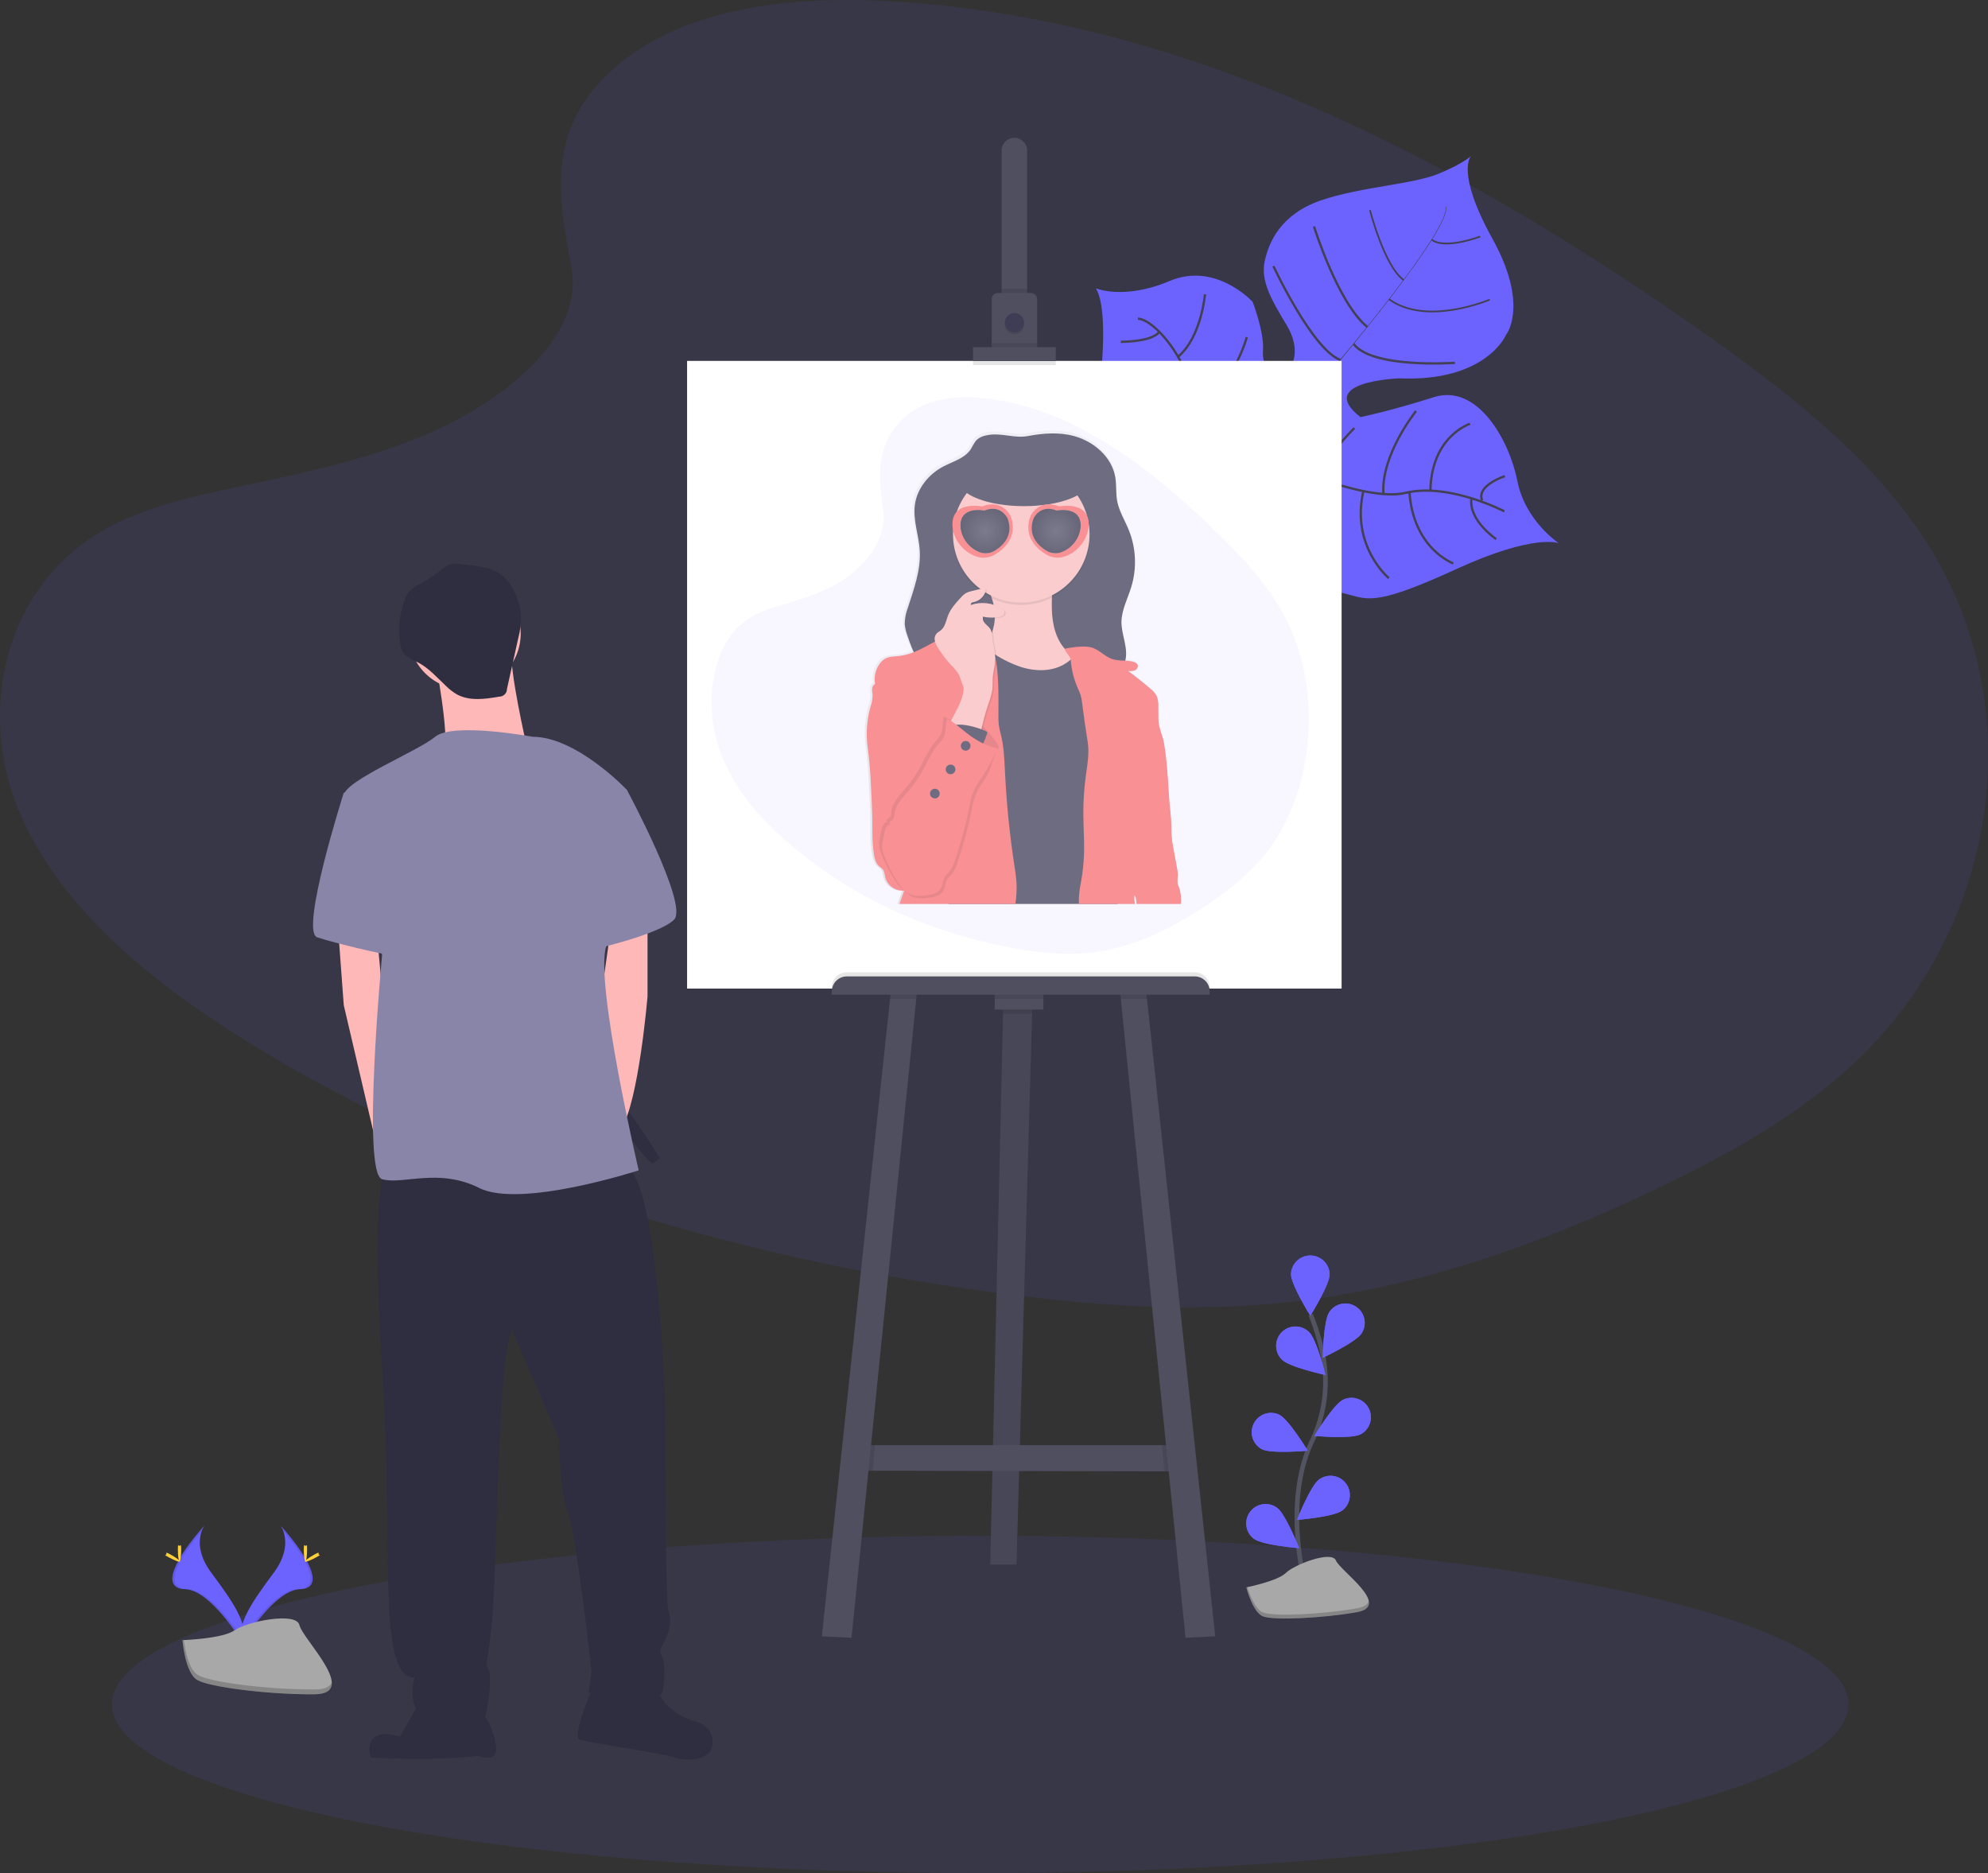 <?xml version="1.0" encoding="utf-8"?>
<!-- Generator: Adobe Illustrator 16.0.3, SVG Export Plug-In . SVG Version: 6.00 Build 0)  -->
<!DOCTYPE svg PUBLIC "-//W3C//DTD SVG 1.1//EN" "http://www.w3.org/Graphics/SVG/1.1/DTD/svg11.dtd">
<svg version="1.1" id="b6b21c14-e7c7-4824-8aee-a7e7fb4354e1"
	 xmlns="http://www.w3.org/2000/svg" xmlns:xlink="http://www.w3.org/1999/xlink" x="0px" y="0px" width="860.92px"
	 height="810.99px" viewBox="0 0 860.92 810.99" enable-background="new 0 0 860.92 810.99" xml:space="preserve">
<rect x="0" y="0" width="860.92" height="810.99" fill="#333333" stroke="none"/>
<title>making art</title>
<path opacity="0.1" fill="#6C63FF" enable-background="new    " d="M265.83,29.67c29.21-26,75.07-31.33,116.8-29.26
	c131.09,6.51,249.42,69.8,351.83,141.39c37.06,25.91,73.54,53.84,97.59,89.53c49,72.64,34.44,173.28-33.64,233.13
	c-23.17,20.36-51.25,36-80.08,49.81c-51.26,24.61-106.57,44.36-164.74,50c-41.49,4-83.49,0.75-124.729-4.85
	c-115.29-15.64-228.4-50.2-323.2-109.33c-41.59-25.93-80.78-58.17-97.92-100.12C-9.4,308.02,1.57,254.86,44.03,230.03
	c17.56-10.271,38.56-14.91,59.11-19.26c30.26-6.41,61-12.73,88.31-25.77c28.2-13.46,61.59-39.49,56-69.28
	C241.46,83.75,236.66,55.67,265.83,29.67z"/>
<path fill="#6C63FF" d="M675.05,235.2c0,0-10.58-4.29-44.239,11.14c-33.66,15.43-37.86,13.48-46.57,11.16s-13.57-2.92-22.91-15.81
	c0,0-6.59-35.71-13-41.25s-33.47,3.16-33.47,3.16s-32.49,7.45-38.681-36c0,0,4.391-32.72-1.59-42.76c0,0,12.08,5.2,32-3.2
	s35.87,9.05,35.87,9.05s5,13,4.5,20.76c-0.5,7.76,2.66,10.67,12.16,6.92c0,0,4.67-6.64-1.94-17.62
	c-6.609-10.98-11.33-19.15-9.489-27.67c1.84-8.52,7.149-20.35,24.199-26.26c17.051-5.91,40.2-7,51.311-11.67
	c11.109-4.67,13.85-7.65,13.85-7.65s-6.84,6.85,9.271,35.9c16.109,29.05,5.84,41.65,5.84,41.65s-8.57,20.43-46.41,18.77
	c0,0-36.46,1.33-16.58,16.79c0,0,12.73-2.59,31.76-8.64c19.03-6.05,32.771,18.92,36.181,36.29
	C660.521,225.63,675.05,235.2,675.05,235.2z"/>
<path fill="#444053" d="M626.04,89.5l0.2-0.06c1.46,5.54-14.83,27.82-28.76,45.53l-0.16-0.13C616.96,109.9,627.17,93.79,626.04,89.5
	z"/>
<path fill="#444053" d="M597.6,134.5l0.091,0.22c-11.13,14.14-25.12,31-36.32,43.53c-1.07,1.19-2.13,2.44-3.15,3.72l-0.319-0.26
	c1-1.28,2.09-2.54,3.159-3.73C572.25,165.5,586.46,148.65,597.6,134.5z"/>
<path fill="#444053" d="M558.17,181.39l0.22,0.38c-20.38,25.45-21.729,65-21.779,65.31l-4.301-5
	C532.36,241.76,537.65,207.02,558.17,181.39z"/>
<path fill="none" stroke="#444053" stroke-miterlimit="10" d="M651.46,221.4c0,0-24-12.5-42.76-8s-60.95-15.9-60.95-15.9
	s-17.9-7.27-21.5-15.56c0,0-12.29-13-13-19.71s-12.66-23.62-20.46-24.27"/>
<path fill="none" stroke="#444053" stroke-miterlimit="10" d="M647.93,233.43c0,0-12.1-8.16-10.689-17.66"/>
<path fill="none" stroke="#444053" stroke-miterlimit="10" d="M629.37,243.96c0,0-17.311-6.28-19-30.92"/>
<path fill="none" stroke="#444053" stroke-miterlimit="10" d="M601.46,250.34c0,0-16.54-13.72-11.05-37.7"/>
<path fill="none" stroke="#444053" stroke-miterlimit="10" d="M567.87,243.64c0,0-11-23.1-1.21-38.13"/>
<path fill="none" stroke="#444053" stroke-miterlimit="10" d="M651.69,206.17c0,0-12.511,4-9.83,10.56"/>
<path fill="none" stroke="#444053" stroke-miterlimit="10" d="M636.59,183.5c0,0-16.75,5.31-17.14,29"/>
<path fill="none" stroke="#444053" stroke-miterlimit="10" d="M613.23,177.98c0,0-15.25,18.82-14.131,35.92"/>
<path fill="none" stroke="#444053" stroke-miterlimit="10" d="M586.53,185.36c0,0-15.141,14.48-13.21,22.53"/>
<path fill="none" stroke="#444053" stroke-miterlimit="10" d="M577.4,180.25c0,0-14.2,2.54-16.19-2.12"/>
<path fill="none" stroke="#444053" stroke-miterlimit="10" d="M558.95,163.11c0,0,7.17,9.5,9,7.37"/>
<path fill="none" stroke="#444053" stroke-miterlimit="10" d="M630.07,157.1c0,0-35.801,2.6-43.9-8.2"/>
<path fill="none" stroke="#444053" stroke-miterlimit="10" d="M551.46,115.23c0,0,16.79,36.05,29,40.64"/>
<path fill="none" stroke="#444053" stroke-miterlimit="10" d="M569.04,98.06c0,0,10.31,33.16,23.09,43.51"/>
<path fill="none" stroke="#444053" stroke-width="0.75" stroke-miterlimit="10" d="M645.13,129.73c0,0-27.22,11.68-43.56-0.14"/>
<path fill="none" stroke="#444053" stroke-width="0.75" stroke-miterlimit="10" d="M593.28,90.99c0,0,6.22,24.37,14.6,30.26"/>
<path fill="none" stroke="#444053" stroke-width="0.75" stroke-miterlimit="10" d="M641.02,102.42c0,0-15.3,5.8-21,1.36"/>
<path fill="none" stroke="#444053" stroke-miterlimit="10" d="M545.84,171.07c0,0,0,21.25-5.78,22.76"/>
<path fill="none" stroke="#444053" stroke-miterlimit="10" d="M498.55,198.6c0,0,23,2,33.57-9.89"/>
<path fill="none" stroke="#444053" stroke-miterlimit="10" d="M539.92,145.97c0,0-5.56,21.55-20.9,27.36"/>
<path fill="none" stroke="#444053" stroke-miterlimit="10" d="M484.77,175.9c0,0,16.261,5.65,30.25-8.74"/>
<path fill="none" stroke="#444053" stroke-miterlimit="10" d="M521.83,127.44c0,0-1.53,18.3-11.48,26.87"/>
<path fill="none" stroke="#444053" stroke-miterlimit="10" d="M485.39,148.01c0,0,13.49,0.09,16.65-4.31"/>
<ellipse opacity="0.1" fill="#6C63FF" enable-background="new    " cx="424.48" cy="737.99" rx="376" ry="73"/>
<polygon fill="#504F60" points="447.06,435.03 446.95,438.92 440.19,677.44 428.83,677.44 434.39,438.92 434.5,434.43 "/>
<polygon opacity="0.1" enable-background="new    " points="447.06,435.03 446.95,438.92 440.19,677.44 428.83,677.44 
	434.39,438.92 434.5,434.43 "/>
<polygon fill="#504F60" points="512.82,637.09 504.32,637.07 377.88,636.8 371.14,636.79 374.73,625.73 511.93,625.73 "/>
<polygon opacity="0.1" enable-background="new    " points="447.06,435.03 446.95,438.92 434.39,438.92 434.5,434.43 "/>
<rect x="430.77" y="429.2" fill="#504F60" width="21.07" height="7.93"/>
<polygon opacity="0.1" enable-background="new    " points="379,625.73 377.88,636.8 371.14,636.79 374.73,625.73 "/>
<polygon fill="#504F60" points="397.14,429.05 396.8,432.49 368.75,709.13 355.9,708.52 385.45,432.49 385.78,429.35 "/>
<polygon opacity="0.1" enable-background="new    " points="512.82,637.09 504.32,637.07 503.16,625.73 511.93,625.73 "/>
<polygon fill="#504F60" points="526.27,708.52 513.41,709.13 485.37,432.49 485.02,429.05 496.38,429.35 496.71,432.49 "/>
<rect x="297.61" y="156.3" fill="#FFFFFF" width="283.36" height="271.7"/>
<rect x="297.61" y="156.3" fill="#FFFFFF" width="283.36" height="271.7"/>
<path fill="#504F60" d="M444.81,65.44v65.6h-11.05v-65.6c-0.13-3.051,2.238-5.63,5.29-5.76s5.63,2.238,5.76,5.29
	C444.816,65.126,444.816,65.283,444.81,65.44z"/>
<rect x="433.76" y="125.07" opacity="0.1" enable-background="new    " width="11.061" height="5.97"/>
<path fill="#504F60" d="M449.15,129.55v21.67h-19.69v-21.67c0-1.485,1.204-2.69,2.69-2.69l0,0h14.31
	C447.943,126.865,449.145,128.066,449.15,129.55z"/>
<circle opacity="0.1" enable-background="new    " cx="439.29" cy="140.61" r="4.18"/>
<circle fill="#3F3D56" cx="439.29" cy="139.71" r="4.18"/>
<rect x="429.43" y="148.53" opacity="0.1" enable-background="new    " width="19.73" height="2.689"/>
<rect x="421.35" y="152.12" opacity="0.1" enable-background="new    " width="35.87" height="5.98"/>
<rect x="421.35" y="150.32" fill="#504F60" width="35.87" height="5.98"/>
<path opacity="0.1" enable-background="new    " d="M366.73,421H517.38c3.59,0,6.5,2.91,6.5,6.5v1.42l0,0H360.23l0,0v-1.42
	C360.23,423.91,363.141,421,366.73,421z"/>
<polygon opacity="0.1" enable-background="new    " points="385.78,429.35 397.14,429.05 396.8,432.49 385.45,432.49 "/>
<rect x="430.77" y="429.2" opacity="0.1" enable-background="new    " width="21.07" height="3.29"/>
<polygon opacity="0.1" enable-background="new    " points="496.71,432.49 485.37,432.49 485.02,429.05 496.38,429.35 "/>
<path fill="#504F60" d="M366.73,422.77H517.38c3.59,0,6.5,2.91,6.5,6.5v1.421l0,0H360.23l0,0v-1.421
	C360.23,425.68,363.141,422.77,366.73,422.77z"/>
<path opacity="0.05" fill="#6C63FF" enable-background="new    " d="M388,184.63c8.78-11.09,22.55-13.34,35.09-12.46
	c39.38,2.77,74.93,29.72,105.68,60.2c11.131,11,22.091,22.92,29.32,38.12c14.71,30.93,10.34,73.78-10.109,99.26
	c-7,8.67-15.4,15.32-24.061,21.21c-15.39,10.48-32,18.88-49.49,21.28c-12.46,1.71-25.08,0.319-37.47-2.061
	c-34.61-6.66-68.59-21.37-97.07-46.55c-12.5-11-24.27-24.76-29.42-42.62c-5.15-17.86-1.85-40.5,10.9-51.07
	c5.28-4.38,11.59-6.35,17.76-8.21c9.09-2.72,18.33-5.42,26.53-11c8.47-5.74,18.5-16.82,16.82-29.51
	C380.68,207.65,379.24,195.7,388,184.63z"/>
<path fill="#2F2E41" d="M228.137,424.421l-1,1c0,0,45.39,71,55.44,78.551l3.09-2.5C285.667,501.472,274.067,480.171,228.137,424.421
	z"/>
<path fill="#6C63FF" d="M121.46,660.5c0,0,6.22,8.13-2.87,20.41c-9.09,12.279-16.58,22.64-13.55,30.3c0,0,13.71-22.8,24.87-23.12
	C141.07,687.77,133.71,674.22,121.46,660.5z"/>
<path opacity="0.1" enable-background="new    " d="M121.46,660.5c0.543,0.785,0.971,1.644,1.27,2.55
	c10.89,12.8,16.69,24.74,6.23,25c-9.75,0.271-21.45,17.71-24.25,22.11c0.091,0.339,0.201,0.673,0.33,1c0,0,13.71-22.8,24.87-23.12
	C141.07,687.72,133.71,674.22,121.46,660.5z"/>
<path fill="#FFD037" d="M132.99,670.88c0,2.86-0.32,5.18-0.72,5.18s-0.71-2.319-0.71-5.18s0.4-1.52,0.79-1.52
	S132.99,668.01,132.99,670.88z"/>
<path fill="#FFD037" d="M136.96,674.29c-2.51,1.37-4.71,2.2-4.89,1.85c-0.18-0.35,1.69-1.739,4.2-3.109s1.52-0.37,1.71,0
	S139.46,672.92,136.96,674.29z"/>
<path fill="#6C63FF" d="M88.59,660.5c0,0-6.22,8.13,2.87,20.41c9.09,12.279,16.58,22.64,13.55,30.3c0,0-13.71-22.8-24.87-23.12
	C68.98,687.77,76.31,674.22,88.59,660.5z"/>
<path opacity="0.1" enable-background="new    " d="M88.59,660.5c-0.542,0.785-0.97,1.644-1.27,2.55
	c-10.89,12.8-16.69,24.74-6.23,25c9.75,0.271,21.45,17.71,24.25,22.11c-0.091,0.339-0.201,0.673-0.33,1c0,0-13.71-22.8-24.87-23.12
	C68.98,687.72,76.31,674.22,88.59,660.5z"/>
<path fill="#FFD037" d="M77.03,670.88c0,2.86,0.32,5.18,0.72,5.18s0.71-2.319,0.71-5.18s-0.4-1.52-0.79-1.52
	C77.28,669.36,77.03,668.01,77.03,670.88z"/>
<path fill="#FFD037" d="M73.06,674.29c2.51,1.37,4.7,2.2,4.89,1.85c0.19-0.35-1.69-1.739-4.2-3.109s-1.52-0.37-1.71,0
	S70.55,672.92,73.06,674.29z"/>
<path fill="#A8A8A8" d="M79.01,710.15c0,0,17.38-0.53,22.62-4.271c5.24-3.74,26.75-8.18,28.05-2.2c1.3,5.98,26.12,29.761,6.49,29.92
	c-19.63,0.16-45.6-3.06-50.83-6.239C80.11,724.18,79.01,710.15,79.01,710.15z"/>
<path opacity="0.2" enable-background="new    " d="M136.52,731.5c-19.62,0.16-45.6-3.06-50.83-6.24c-4-2.43-5.57-11.14-6.1-15.149
	h-0.58c0,0,1.1,14,6.33,17.21s31.21,6.399,50.83,6.239c5.67,0,7.63-2.06,7.52-5.05C142.9,730.36,140.74,731.5,136.52,731.5z"/>
<path fill="none" stroke="#535461" stroke-width="2" stroke-miterlimit="10" d="M566,689.69c0,0-11.11-37.73,2.08-65.5
	c5.61-11.613,7.302-24.733,4.82-37.391c-1.225-5.999-2.995-11.873-5.29-17.55"/>
<path fill="#6C63FF" d="M575.82,551.7c0,4.63-8.37,18-8.37,18s-8.38-13.41-8.38-18c0.159-4.626,4.039-8.245,8.664-8.086
	C572.136,543.767,575.668,547.299,575.82,551.7z"/>
<path fill="#6C63FF" d="M589.66,577.32c-2.51,3.88-16.83,10.58-16.83,10.58s0.26-15.801,2.77-19.681
	c2.514-3.882,7.698-4.992,11.58-2.479C591.063,568.253,592.173,573.438,589.66,577.32z"/>
<path fill="#6C63FF" d="M589.05,621.09c-4.12,2.08-19.87,0.641-19.87,0.641s8.21-13.511,12.33-15.601
	c4.143-2.082,9.188-0.412,11.271,3.73c2.082,4.142,0.412,9.188-3.73,11.27l0,0V621.09z"/>
<path fill="#6C63FF" d="M581.14,654.1c-3.72,2.75-19.479,4-19.479,4s5.8-14.699,9.52-17.449c3.717-2.762,8.969-1.987,11.73,1.729
	s1.986,8.969-1.73,11.73L581.14,654.1z"/>
<path fill="#6C63FF" d="M555.25,588.8c3.32,3.22,18.77,6.561,18.77,6.561s-3.789-15.351-7.1-18.57
	c-3.275-3.262-8.575-3.251-11.837,0.025c-3.262,3.275-3.25,8.575,0.025,11.837c0.047,0.046,0.094,0.092,0.142,0.138V588.8z"/>
<path fill="#6C63FF" d="M546.46,627.5c4.13,2.08,19.87,0.64,19.87,0.64s-8.2-13.51-12.33-15.6c-4.192-1.96-9.181-0.149-11.141,4.043
	C540.981,620.602,542.56,625.388,546.46,627.5z"/>
<path fill="#6C63FF" d="M543.13,666.34c3.71,2.75,19.47,4,19.47,4s-5.8-14.71-9.52-17.46c-3.72-2.762-8.974-1.984-11.735,1.735
	c-2.761,3.72-1.984,8.974,1.735,11.734L543.13,666.34z"/>
<path fill="#6C63FF" d="M575.82,551.7c0,4.63-8.37,18-8.37,18s-8.38-13.41-8.38-18c0.159-4.626,4.039-8.245,8.664-8.086
	C572.136,543.767,575.668,547.299,575.82,551.7z"/>
<path fill="#6C63FF" d="M589.66,577.32c-2.51,3.88-16.83,10.58-16.83,10.58s0.26-15.801,2.77-19.681
	c2.514-3.882,7.698-4.992,11.58-2.479C591.063,568.253,592.173,573.438,589.66,577.32z"/>
<path fill="#6C63FF" d="M589.05,621.09c-4.12,2.08-19.87,0.641-19.87,0.641s8.21-13.511,12.33-15.601
	c4.143-2.082,9.188-0.412,11.271,3.73c2.082,4.142,0.412,9.188-3.73,11.27l0,0V621.09z"/>
<path fill="#6C63FF" d="M581.14,654.1c-3.72,2.75-19.479,4-19.479,4s5.8-14.699,9.52-17.449c3.717-2.762,8.969-1.987,11.73,1.729
	s1.986,8.969-1.73,11.73L581.14,654.1z"/>
<path fill="#6C63FF" d="M555.25,588.8c3.32,3.22,18.77,6.561,18.77,6.561s-3.789-15.351-7.1-18.57
	c-3.275-3.262-8.575-3.251-11.837,0.025c-3.262,3.275-3.25,8.575,0.025,11.837c0.047,0.046,0.094,0.092,0.142,0.138V588.8z"/>
<path fill="#6C63FF" d="M546.46,627.5c4.13,2.08,19.87,0.64,19.87,0.64s-8.2-13.51-12.33-15.6c-4.192-1.96-9.181-0.149-11.141,4.043
	C540.981,620.602,542.56,625.388,546.46,627.5z"/>
<path fill="#6C63FF" d="M543.13,666.34c3.71,2.75,19.47,4,19.47,4s-5.8-14.71-9.52-17.46c-3.72-2.762-8.974-1.984-11.735,1.735
	c-2.761,3.72-1.984,8.974,1.735,11.734L543.13,666.34z"/>
<path fill="#A8A8A8" d="M539.73,687.31c0,0,13.539-2.689,17.14-6.27c3.6-3.58,19.85-9.85,21.66-5.37c1.81,4.48,24.35,19.7,9,22.39
	c-15.351,2.69-36.09,3.58-40.601,1.79C542.42,698.06,539.73,687.31,539.73,687.31z"/>
<path opacity="0.2" enable-background="new    " d="M587.55,696.39c-15.34,2.69-36.09,3.591-40.6,1.801
	c-3.43-1.37-5.82-7.921-6.771-11l-0.449,0.09c0,0,2.71,10.75,7.22,12.54s25.26,0.899,40.6-1.79c4.42-0.78,5.69-2.601,5.21-4.9
	C592.38,694.66,590.84,695.82,587.55,696.39z"/>
<g opacity="0.75">
	
		<linearGradient id="SVGID_1_" gradientUnits="userSpaceOnUse" x1="418.541" y1="480.09" x2="418.541" y2="685.06" gradientTransform="matrix(1 0 0 -1 24.46 871.49)">
		<stop  offset="0" style="stop-color:#808080;stop-opacity:0.25"/>
		<stop  offset="0.54" style="stop-color:#808080;stop-opacity:0.12"/>
		<stop  offset="1" style="stop-color:#808080;stop-opacity:0.1"/>
	</linearGradient>
	<path fill="url(#SVGID_1_)" d="M510.55,384.39c-0.234-0.491-0.432-1-0.59-1.52c-0.31-1.21,0.07-2.47,0.09-3.72
		c-0.012-0.864-0.108-1.725-0.29-2.57c-0.59-3.23-1.17-6.47-1.76-9.71c-0.27-1.49-0.54-3-0.67-4.49c-0.13-1.49-0.11-3.1-0.14-4.65
		c-0.07-5-1-10-1.15-15.05c-0.11-2.61-0.31-5.22-0.521-7.83c-0.369-4.48-0.76-9-1.55-13.38c-0.62-3.51-2.38-6.79-2.42-10.35
		c0-1.85,0-3.7-0.05-5.55c0.105-1.589-0.147-3.182-0.74-4.66c-0.689-1.22-1.622-2.285-2.739-3.13c-3.147-2.72-6.407-5.304-9.78-7.75
		c1.022,0.189,2.077,0.11,3.06-0.23c1.005-0.388,1.522-1.502,1.17-2.52c-0.349-0.563-0.906-0.965-1.55-1.12
		c-1.208-0.365-2.459-0.566-3.72-0.6c0.116-0.478,0.206-0.962,0.27-1.45c0.66-5.16-1.93-10.22-1.92-15.42
		c0-5.36,2.721-10.27,4.29-15.39c2.469-8.127,2.081-16.854-1.1-24.73c-1.69-4.16-4.16-8.07-5-12.48c-0.65-3.46-0.24-7-0.83-10.51
		c-1.48-8.83-9.35-15.62-18-18c-6.67-1.81-13.46-1.23-20.17,0c-5.771,1.07-11-1.29-16.8-0.53c-2.261,0.29-4.61,1-6.07,2.78
		c-0.733,1.089-1.401,2.221-2,3.39c-2.57,4-7.67,5.37-11.91,7.561c-6.439,3.34-11.569,9.57-12.53,16.75
		c-0.89,6.66,1.73,13.26,2.131,20c0.51,8.56-2.601,16.86-5.23,25c-0.862,2.233-1.306,4.606-1.31,7c0.149,1.633,0.513,3.24,1.08,4.78
		c0.829,2.52,1.77,5,2.84,7.45c-1.994,0.811-4.085,1.359-6.22,1.63c-2.181,0.25-4.511,0.16-6.4,1.27
		c-0.879,0.545-1.635,1.268-2.22,2.12c-1.819,2.542-2.54,5.71-2,8.79c-0.801,0.507-1.282,1.393-1.271,2.34
		c-0.05,0.93,0.16,1.85,0.2,2.78c-0.075,1.754-0.412,3.486-1,5.14c-1.557,5.683-1.944,11.623-1.14,17.46
		c1.279,9.34,1.529,18.61,1.939,28c0.271,6.17-0.24,12.41,0.78,18.51c0.34,2,1,4.2,2.58,5.48c0.405,0.274,0.793,0.575,1.16,0.9
		c0.899,0.94,0.93,2.39,1.229,3.66c0.986,3.615,4.381,6.036,8.12,5.79l0,0l0,0l0,0c-0.67,2-1.33,3.85-2,5.77h102.76
		c-0.06-0.24-0.12-0.48-0.17-0.72c-0.168-1.012-0.192-2.042-0.07-3.06c0.86,1,0.71,2.47,0.94,3.78h19.3
		C511.662,389.025,511.352,386.635,510.55,384.39z"/>
	<path fill="#3F3D56" d="M428.46,188.27c-2.25,0.3-4.58,1-6,2.77c-0.736,1.081-1.404,2.206-2,3.37c-2.55,4-7.62,5.33-11.82,7.51
		c-6.399,3.31-11.489,9.51-12.439,16.64c-0.891,6.62,1.71,13.18,2.109,19.84c0.5,8.5-2.579,16.75-5.189,24.86
		c-0.863,2.233-1.308,4.606-1.311,7c0.15,1.624,0.514,3.221,1.08,4.75c2.4,7.271,5.65,14.35,10.49,20.28
		c4.84,5.93,11.38,10.67,18.83,12.42c3.416,0.702,6.893,1.07,10.38,1.1c5.334,0.2,10.667,0.3,16,0.3
		c2.933,0.084,5.866-0.113,8.76-0.59c6.11-1.19,11.49-4.64,16.711-8c6-3.9,12.6-8.69,13.51-15.8c0.649-5.12-1.91-10.15-1.91-15.32
		c0-5.17,2.7-10.2,4.26-15.28c2.458-8.091,2.069-16.78-1.1-24.62c-1.681-4.14-4.13-8-5-12.41c-0.65-3.43-0.25-7-0.83-10.44
		c-1.471-8.77-9.28-15.51-17.86-17.84c-6.63-1.79-13.37-1.23-20,0C439.46,189.86,434.19,187.5,428.46,188.27z"/>
	<path fill="#FBBEBE" d="M430.28,261.76c1.291,5.566,0.324,11.417-2.69,16.271c-1.593,2.314-3.548,4.357-5.79,6.05
		c-3.403,2.762-7.27,4.898-11.42,6.31c2.588,2.035,5.582,3.491,8.78,4.27c2.464,0.528,4.971,0.833,7.49,0.91
		c12.639,0.669,25.313,0.211,37.87-1.37c4.199-0.53,8.579-1.26,12-3.79c0.3-0.188,0.534-0.463,0.67-0.79
		c0.239-0.83-0.75-1.46-1.57-1.74c-4-1.39-8.41-2.18-11.91-4.64c-5.36-3.771-7.6-10.68-8.08-17.21
		c-0.479-6.53,0.46-13.12-0.18-19.65c-8.667-0.126-17.333,0.127-26,0.76c-1,0.07-5.32-0.17-5.84,0.66
		c-0.521,0.83,1.84,3.24,2.439,4.15C428.059,254.928,429.493,258.255,430.28,261.76z"/>
	<circle opacity="0.1" enable-background="new    " cx="442.27" cy="232.38" r="29.57"/>
	<circle fill="#FBBEBE" cx="442.27" cy="231.33" r="29.57"/>
	<path fill="#3F3D56" d="M483.79,340.2c-2.42,9.9-3.94,20.15-2.92,30.3c0.68,6.72,3,14,3.16,20.88h-73.32c0-3.7,0-7.53,0-11.35
		c0-0.71,0-1.41,0-2.11c0-0.91,0-1.82,0-2.73c0-2.77,0-5.51,0-8.17c0-4.79,0-9.6-0.51-14.37c-0.935-8.498-2.902-16.849-5.86-24.87
		l-0.63-1.76l0,0c0-0.07,0-0.13-0.08-0.19c-0.21-0.6-0.439-1.19-0.66-1.79c-3.569-9.48-7.649-19.32-5.689-29.18
		c1.438-7.126,5.876-13.288,12.18-16.91c1.914-1.15,4.08-1.816,6.31-1.94c3.811-0.06,7.24,2.18,10.421,4.3c1.51,1,3,2,4.59,3
		c3.661,2.372,7.614,4.261,11.76,5.62c5.91,1.79,12.6,1.86,18-1.12c1.058-0.599,2.062-1.288,3-2.06
		c1.824-1.556,3.479-3.299,4.94-5.2c1.439,2.8,4.56,4,7.149,5.75c3.592,2.627,6.318,6.266,7.83,10.45
		c1.491,4.164,2.498,8.486,3,12.88c0.708,4.295,0.996,8.649,0.86,13C486.94,328.63,485.2,334.4,483.79,340.2z"/>
	<path fill="#F86D70" d="M439.72,391.38h-50.17c0.67-1.92,1.32-3.79,2-5.74l0,0l0,0h-0.09c-3.717,0.248-7.091-2.164-8.06-5.76
		c-0.301-1.26-0.33-2.69-1.23-3.63c-0.357-0.324-0.739-0.621-1.14-0.89c-1.62-1.27-2.23-3.42-2.561-5.45
		c-1-6.06-0.52-12.25-0.779-18.39c-0.41-9.36-0.66-18.58-1.931-27.86c-0.797-5.797-0.413-11.696,1.13-17.34
		c0.589-1.643,0.926-3.366,1-5.11c0-0.92-0.25-1.84-0.199-2.76c-0.015-0.94,0.463-1.82,1.26-2.32c-0.53-3.063,0.189-6.212,2-8.74
		c0.587-0.845,1.339-1.563,2.21-2.11c1.88-1.1,4.189-1,6.35-1.26c10.101-1.14,18.101-10,28.21-11c2.28-0.152,4.569-0.098,6.841,0.16
		c3.72,0.31,5.079,5,5.939,8.66c0.12,0.48,0.22,1,0.32,1.44c1.899,9,1.55,18.4,1.55,27.65c0,2.123,0.289,4.235,0.86,6.28
		c1.529,5.58,1.689,11.42,2,17.2c0.652,13.508,2.007,26.973,4.06,40.34c0.439,2.502,0.75,5.026,0.93,7.56
		C440.354,385.342,440.187,388.381,439.72,391.38z"/>
	<path fill="#F86D70" d="M429.04,318.22c1.084,1.231,2.062,2.553,2.92,3.95c0.4,0.66,0.73,1.62,0.14,2.12
		c-0.317,0.216-0.696,0.321-1.08,0.3l-7,0.3c-1.062,0.111-2.136,0.013-3.159-0.29c-1.346-0.651-2.482-1.666-3.28-2.93l-3.12-4.08
		c-0.919-1.011-1.602-2.213-2-3.52c-0.356-1.348,0.213-2.77,1.4-3.5c1.135-0.364,2.366-0.278,3.439,0.24
		c2.12,0.72,4.641,1.2,6.511,2.43C425.77,314.657,427.528,316.332,429.04,318.22z"/>
	<path opacity="0.1" enable-background="new    " d="M429.04,318.22c1.084,1.231,2.062,2.553,2.92,3.95
		c0.4,0.66,0.73,1.62,0.14,2.12c-0.317,0.216-0.696,0.321-1.08,0.3l-7,0.3c-1.062,0.111-2.136,0.013-3.159-0.29
		c-1.346-0.651-2.482-1.666-3.28-2.93l-3.12-4.08c-0.919-1.011-1.602-2.213-2-3.52c-0.356-1.348,0.213-2.77,1.4-3.5
		c1.135-0.364,2.366-0.278,3.439,0.24c2.12,0.72,4.641,1.2,6.511,2.43C425.77,314.657,427.528,316.332,429.04,318.22z"/>
	<path opacity="0.1" enable-background="new    " d="M425.04,318.69c0.859-4.59,2.039-9.114,3.53-13.54
		c0.824-2.124,1.418-4.33,1.77-6.58c0.19-1.77,0-3.56,0.181-5.33c0.14-1.53,0.51-3,0.739-4.54c0.449-3.082,0.262-6.223-0.55-9.23
		c-0.64-2.39,0-5.3-1.56-7.24c-0.62-0.79-1.45-1.39-2.101-2.16c-0.718-0.728-1.016-1.772-0.79-2.77
		c2.18,0.495,4.434,0.566,6.641,0.21c0.661-0.072,1.298-0.294,1.859-0.65c0.563-0.367,0.866-1.023,0.78-1.69
		c-0.206-0.637-0.665-1.161-1.27-1.45c-3.967-2.448-8.821-2.992-13.23-1.479c-0.135-0.352,0.005-0.75,0.33-0.94
		c0.31-0.171,0.649-0.283,1-0.33c2.257-0.51,4.108-2.117,4.93-4.28c0.137-0.293,0.172-0.624,0.101-0.94
		c-0.26-0.73-1.3-0.69-2.05-0.5l-4.08,1c-0.79,0.16-1.556,0.418-2.28,0.77c-0.882,0.534-1.669,1.21-2.33,2
		c-2.14,2.31-4.32,4.69-5.5,7.61c-0.53,1.32-0.84,2.72-1.39,4c-0.492,1.35-1.44,2.485-2.681,3.21
		c-1.317,0.719-2.023,2.204-1.75,3.68c0.324,1.452,0.959,2.816,1.86,4c1.515,2.367,3.231,4.598,5.13,6.67
		c1.374,1.248,2.554,2.693,3.5,4.29c0.58,1.18,0.83,2.5,1.34,3.7c0.284,0.559,0.502,1.15,0.65,1.76c0.064,0.438,0.064,0.882,0,1.32
		c-0.851,6.65-5.78,12.07-7.62,18.51c-0.381,0.924,0.06,1.982,0.983,2.363c0.006,0.002,0.011,0.004,0.017,0.007
		c3.58,2.71,8,4.11,12.24,5.46C424.149,323.341,424.685,321.031,425.04,318.69z"/>
	<path fill="#FBBEBE" d="M424.46,318.39c0.859-4.59,2.039-9.115,3.53-13.54c0.829-2.122,1.423-4.329,1.77-6.58
		c0.19-1.77,0-3.56,0.181-5.33c0.14-1.53,0.51-3,0.739-4.54c0.449-3.082,0.262-6.223-0.55-9.23c-0.64-2.39,0-5.3-1.56-7.24
		c-0.62-0.79-1.45-1.39-2.101-2.16c-0.718-0.728-1.016-1.772-0.79-2.77c2.18,0.494,4.434,0.565,6.641,0.21
		c0.661-0.072,1.298-0.294,1.859-0.65c0.562-0.369,0.867-1.023,0.79-1.69c-0.214-0.636-0.675-1.159-1.279-1.45
		c-3.967-2.449-8.821-2.992-13.23-1.48c-0.135-0.352,0.005-0.75,0.33-0.94c0.31-0.172,0.649-0.284,1-0.33
		c2.253-0.513,4.101-2.119,4.92-4.28c0.136-0.291,0.171-0.618,0.1-0.93c-0.26-0.74-1.3-0.7-2-0.51l-4.069,1
		c-0.793,0.158-1.563,0.417-2.29,0.77c-0.882,0.534-1.669,1.21-2.33,2c-2.14,2.311-4.32,4.69-5.5,7.61c-0.53,1.32-0.84,2.72-1.39,4
		c-0.492,1.35-1.44,2.485-2.681,3.21c-1.313,0.724-2.018,2.205-1.75,3.68c0.324,1.452,0.959,2.817,1.86,4
		c1.518,2.365,3.234,4.596,5.13,6.67c1.374,1.247,2.554,2.693,3.5,4.29c0.58,1.18,0.83,2.5,1.34,3.71
		c0.286,0.555,0.504,1.143,0.65,1.75c0.064,0.438,0.064,0.882,0,1.32c-0.851,6.65-5.78,12.07-7.62,18.51
		c-0.381,0.924,0.06,1.982,0.983,2.363c0.006,0.002,0.011,0.005,0.017,0.007c3.58,2.71,8,4.11,12.24,5.46
		C423.596,323.04,424.117,320.73,424.46,318.39z"/>
	<path fill="#3F3D56" d="M427.15,316.72c0.144,0.064,0.263,0.173,0.34,0.311c0.064,0.17,0.064,0.359,0,0.53
		c-0.981,2.962-2.275,5.812-3.86,8.5c-3.18-1.747-6.283-3.617-9.31-5.61c-0.767-0.414-1.411-1.021-1.87-1.76
		C407.98,310.06,424.18,314.99,427.15,316.72z"/>
	<path opacity="0.1" enable-background="new    " d="M409.31,320.9c-1.05,1.4-2.26,2.66-3.3,4.07
		c-1.717,2.621-3.237,5.365-4.55,8.21c-1.923,3.646-4.24,7.069-6.91,10.21c-2.689,3.16-5.91,6.4-6.21,10.54
		c0.033,0.593-0.095,1.184-0.37,1.71c-0.3,0.44-0.83,0.66-1.22,1c-0.39,0.34-0.63,1-0.229,1.41c-1.54,0.16-2.181,2-2.48,3.53
		l-0.68,3.5c-0.205,0.916-0.315,1.851-0.33,2.79c0.099,1.268,0.406,2.512,0.91,3.68c1.629,4.297,3.749,8.391,6.319,12.2
		c1.23,1.82,2.65,3.65,4.67,4.52c1.928,0.659,3.984,0.851,6,0.56c2.851-0.18,6.16-0.63,7.58-3.11c0.9-1.57,0.761-3.6,1.74-5.12
		c0.57-0.739,1.199-1.431,1.88-2.07c1.057-1.357,1.841-2.906,2.311-4.561c2.603-7.43,4.688-15.031,6.239-22.75
		c0.407-2.609,1.095-5.167,2.051-7.63c1.084-2.195,2.355-4.292,3.8-6.27c2.53-3.83,2.91-7.15,4.66-11.39
		c-3.86-0.9-5.641-3.46-8.931-5.63c-3.1-2.05-7.689-6.41-11-8C410.17,315.03,411.08,318.5,409.31,320.9z"/>
	<path opacity="0.1" enable-background="new    " d="M406.95,318.8c-1,1.4-2.26,2.67-3.29,4.08c-1.721,2.615-3.241,5.356-4.55,8.2
		c-1.921,3.65-4.238,7.078-6.91,10.22c-2.7,3.16-5.91,6.39-6.21,10.54c0.028,0.589-0.1,1.176-0.37,1.7
		c-0.372,0.377-0.784,0.713-1.23,1c-0.39,0.36-0.619,1-0.229,1.4c-1.54,0.17-2.18,2-2.47,3.54l-0.681,3.5
		c-0.213,0.912-0.324,1.844-0.33,2.78c0.095,1.272,0.402,2.52,0.91,3.69c1.628,4.295,3.745,8.389,6.311,12.2
		c1.229,1.82,2.66,3.65,4.68,4.52c1.928,0.659,3.984,0.851,6,0.56c2.84-0.18,6.16-0.64,7.57-3.11c0.899-1.58,0.76-3.6,1.739-5.13
		c0.579-0.729,1.207-1.417,1.881-2.06c1.059-1.357,1.847-2.905,2.319-4.56c2.599-7.431,4.68-15.032,6.23-22.75
		c0.392-2.611,1.063-5.172,2-7.64c1.088-2.19,2.359-4.284,3.8-6.26c2.54-3.83,2.39-6.1,4.14-10.35c-3.859-0.89-5.12-4.5-8.41-6.67
		c-3.1-2.05-7.68-6.41-11-8C407.82,312.94,408.73,316.42,406.95,318.8z"/>
	<path fill="#F86D70" d="M408.26,319.85c-1,1.4-2.26,2.67-3.29,4.07c-1.722,2.618-3.243,5.362-4.55,8.21
		c-1.918,3.648-4.235,7.073-6.91,10.21c-2.699,3.17-5.91,6.4-6.21,10.54c0.029,0.593-0.099,1.183-0.37,1.71
		c-0.374,0.375-0.786,0.71-1.229,1c-0.39,0.36-0.62,1-0.23,1.4c-1.54,0.16-2.18,2-2.47,3.54l-0.68,3.5
		c-0.215,0.911-0.325,1.844-0.33,2.78c0.095,1.271,0.399,2.518,0.9,3.69c1.633,4.292,3.753,8.382,6.319,12.19
		c1.23,1.83,2.66,3.66,4.681,4.53c1.928,0.654,3.983,0.846,6,0.56c2.84-0.18,6.159-0.64,7.569-3.11c0.9-1.58,0.76-3.61,1.74-5.13
		c0.578-0.732,1.207-1.424,1.88-2.07c1.058-1.354,1.845-2.898,2.32-4.55c2.6-7.434,4.681-15.039,6.229-22.76
		c0.393-2.607,1.063-5.166,2-7.63c1.089-2.19,2.36-4.284,3.8-6.26c2.537-3.836,4.696-7.909,6.45-12.16
		c-3.834-0.972-7.465-2.622-10.72-4.87c-3.1-2-7.68-6.41-11-8C409.13,313.98,410.03,317.5,408.26,319.85z"/>
	<circle fill="#3F3D56" cx="418.19" cy="322.93" r="2.09"/>
	<circle fill="#3F3D56" cx="411.65" cy="333.14" r="2.09"/>
	<circle fill="#3F3D56" cx="404.85" cy="343.61" r="2.09"/>
	<path fill="#F86D70" d="M511.37,391.38h-19.14c-0.23-1.3-0.08-2.77-0.931-3.77c-0.116,1.015-0.093,2.042,0.07,3.05
		c0.05,0.24,0.11,0.48,0.17,0.72H467.2c-0.072-3.067,0.22-6.132,0.87-9.13c0.813-4.383,1.277-8.824,1.39-13.28
		c0.12-5.51-0.29-11-0.32-16.51c-0.021-5.451,0.331-10.897,1.051-16.3c0.659-5,1.64-10,0.829-15c-0.909-5.53-1.689-11.13-2.39-16.69
		c-0.112-1.23-0.347-2.446-0.7-3.63c-0.288-0.828-0.622-1.639-1-2.43c-1.822-4.019-2.919-8.329-3.239-12.73
		c-0.141-1.66-2.49-3.16-2.46-4.84c3.199-0.65,8.909-1.45,12-0.34c3.09,1.11,5.369,3.84,8.47,4.87c3.1,1.03,6.38,0.28,9.39,1.29
		c0.642,0.148,1.198,0.543,1.55,1.1c0.347,1.015-0.17,2.123-1.17,2.51c-0.963,0.337-1.997,0.416-3,0.23c3.334,2.434,6.567,5,9.7,7.7
		c1.109,0.84,2.034,1.899,2.72,3.11c0.588,1.469,0.841,3.051,0.74,4.63c0,1.84,0,3.67,0.05,5.51c0,3.54,1.78,6.8,2.4,10.28
		c0.78,4.4,1.17,8.85,1.53,13.3c0.21,2.59,0.409,5.18,0.52,7.78c0.2,5,1.07,10,1.15,14.95c0,1.54,0,3.09,0.14,4.62
		c0.146,1.5,0.365,2.992,0.66,4.47c0.58,3.21,1.16,6.43,1.75,9.64c0.177,0.838,0.271,1.692,0.28,2.55
		c-0.189,1.224-0.22,2.468-0.091,3.7c0.159,0.518,0.356,1.022,0.591,1.51C511.375,386.544,511.635,388.977,511.37,391.38z"/>
	<ellipse fill="#3F3D56" cx="443.45" cy="208.17" rx="28.27" ry="10.99"/>
	<path fill="#F86D70" d="M458.65,219.27c-8.881-3.49-12.36,4.12-12.36,4.12c-3.42,9.12,3,14.46,6.86,16.75
		c1.468,0.871,3.143,1.33,4.85,1.33c1.238,0.006,2.466-0.235,3.61-0.71c5.142-1.992,8.843-6.558,9.729-12
		C472.92,216.42,458.65,219.27,458.65,219.27z M467.91,228.97c-0.709,4.486-3.708,8.277-7.91,10c-2.24,0.941-4.797,0.748-6.87-0.52
		c-3.149-1.9-8.359-6.36-5.58-13.95c0,0,2.83-6.34,10-3.43C457.6,221.05,469.2,218.67,467.91,228.97z"/>
	<path fill="#3F3D56" d="M457.6,221.05c0,0,11.601-2.38,10.311,7.92c-0.709,4.486-3.708,8.277-7.91,10
		c-0.928,0.39-1.924,0.591-2.93,0.59l0,0c-1.391,0.001-2.755-0.383-3.94-1.11c-3.149-1.9-8.359-6.36-5.58-13.95
		C447.55,224.5,450.38,218.14,457.6,221.05z"/>
	
		<radialGradient id="SVGID_2_" cx="432.926" cy="641.567" r="10.142" gradientTransform="matrix(1 0 0 -1 24.46 871.49)" gradientUnits="userSpaceOnUse">
		<stop  offset="0" style="stop-color:#FFFFFF"/>
		<stop  offset="1" style="stop-color:#000000"/>
	</radialGradient>
	<path opacity="0.1" fill="url(#SVGID_2_)" enable-background="new    " d="M457.6,221.05c0,0,11.601-2.38,10.311,7.92
		c-0.709,4.486-3.708,8.277-7.91,10c-0.928,0.39-1.924,0.591-2.93,0.59l0,0c-1.391,0.001-2.755-0.383-3.94-1.11
		c-3.149-1.9-8.359-6.36-5.58-13.95C447.55,224.5,450.38,218.14,457.6,221.05z"/>
	<path fill="#F86D70" d="M412.58,228.78c0.887,5.442,4.589,10.008,9.729,12c1.145,0.475,2.372,0.716,3.61,0.71
		c1.707,0,3.382-0.46,4.85-1.33c3.881-2.29,10.28-7.63,6.86-16.75c0,0-3.479-7.61-12.36-4.12
		C425.27,219.27,411,216.42,412.58,228.78z M426.32,221.05c7.22-2.91,10,3.43,10,3.43c2.779,7.59-2.431,12-5.58,13.95
		c-2.073,1.267-4.63,1.46-6.87,0.52c-4.202-1.723-7.201-5.514-7.91-10C414.72,218.67,426.32,221.05,426.32,221.05z"/>
	<path fill="#3F3D56" d="M426.32,221.05c0,0-11.601-2.38-10.311,7.92c0.709,4.486,3.708,8.277,7.91,10
		c0.928,0.39,1.924,0.591,2.93,0.59l0,0c1.391,0.001,2.755-0.383,3.94-1.11c3.15-1.9,8.36-6.36,5.58-13.95
		C436.37,224.5,433.54,218.14,426.32,221.05z"/>
	
		<radialGradient id="SVGID_3_" cx="1988.847" cy="641.567" r="10.142" gradientTransform="matrix(-1 0 0 -1 2415.381 871.49)" gradientUnits="userSpaceOnUse">
		<stop  offset="0" style="stop-color:#FFFFFF"/>
		<stop  offset="1" style="stop-color:#000000"/>
	</radialGradient>
	<path opacity="0.1" fill="url(#SVGID_3_)" enable-background="new    " d="M426.32,221.05c0,0-11.601-2.38-10.311,7.92
		c0.709,4.486,3.708,8.277,7.91,10c0.928,0.39,1.924,0.591,2.93,0.59l0,0c1.391,0.001,2.755-0.383,3.94-1.11
		c3.15-1.9,8.36-6.36,5.58-13.95C436.37,224.5,433.54,218.14,426.32,221.05z"/>
</g>
<circle fill="#FFB8B8" cx="201.233" cy="274.307" r="24.266"/>
<path fill="#FFB8B8" d="M188.462,285.802c0,0,6.386,33.207,3.832,39.592c-2.555,6.386,35.76-2.554,35.76-2.554
	s-7.662-33.207-6.386-40.869C222.945,274.308,188.462,285.802,188.462,285.802z"/>
<polygon fill="#FFB8B8" points="146.315,400.747 148.87,435.23 161.547,489.386 165.473,504.197 171.858,481.208 165.473,428.844 
	163.304,405.269 "/>
<path fill="#FFB8B8" d="M280.418,395.638v35.76c0,0-3.831,45.979-11.494,57.474c-7.663,11.494-10.218-45.979-10.218-45.979
	l6.005-42.146L280.418,395.638z"/>
<path fill="#2F2E41" d="M166.75,506.752c0,0-6.386,7.663-1.277,85.57c5.109,77.907-2.554,134.103,14.049,134.103
	c0,0-5.108,16.603,8.94,17.88s20.435,2.555,21.712-1.276c1.277-3.832,3.832-21.712,0-21.712c0,0,0,5.108,2.555-15.326
	c2.554-20.435,2.554-117.5,8.94-130.271l20.435,47.256c0,0,0,21.711,3.831,31.929s10.218,68.967,10.218,68.967l-1.277,8.94
	c0,0,30.651,5.108,31.929,0s1.277-12.771,0-15.326s-1.277-2.555,1.277-7.663s2.555-8.94,1.277-12.771s-1.277-86.848-1.277-86.848
	s-2.555-100.896-17.88-106.004C254.875,499.089,166.75,506.752,166.75,506.752z"/>
<path fill="#2F2E41" d="M183.354,734.088l-10.218,17.88c0,0-15.964-5.747-12.771,8.94c27.459,1.916,46.617-0.639,46.617-0.639
	s6.386,2.555,7.662-1.277c1.277-3.831-3.192-17.241-7.023-17.241C203.788,741.751,183.354,734.088,183.354,734.088z"/>
<path fill="#2F2E41" d="M257.429,728.979c0,0-10.217,22.989-6.386,24.267c3.832,1.277,38.315,6.386,40.869,7.663
	c2.555,1.277,15.326,2.555,16.604-5.108s-6.386-10.218-6.386-10.218s-14.049-2.554-17.881-15.326
	C280.418,717.484,257.429,728.979,257.429,728.979z"/>
<path fill="#8985A8" d="M230.608,319.008c0,0-34.483-6.386-42.146,0s-39.592,19.158-39.592,25.543s16.603,68.967,16.603,68.967
	s-8.939,94.511,0,97.064c8.94,2.555,24.267-5.108,42.147,3.832c17.88,8.94,68.967-7.663,68.967-7.663s-19.158-81.738-14.049-97.065
	c5.108-15.325,8.939-67.689,8.939-67.689S249.767,319.008,230.608,319.008z"/>
<path fill="#8985A8" d="M157.81,340.72l-8.939,2.554c0,0-19.158,60.027-11.495,62.581c7.663,2.555,29.375,7.663,31.93,7.663
	C171.858,413.519,157.81,340.72,157.81,340.72z"/>
<path fill="#8985A8" d="M251.043,334.334l20.435,7.663c0,0,26.821,49.81,20.436,56.195c-6.387,6.386-34.484,12.771-34.484,12.771
	L251.043,334.334z"/>
<path fill="#2F2E41" d="M200.497,244.335c-2.019-0.365-4.093-0.274-6.07,0.268c-1.583,0.701-3.041,1.657-4.314,2.83
	c-2.311,1.841-4.778,3.477-7.376,4.887c-2.069,1.124-4.294,2.164-5.738,4.023c-0.684,0.939-1.229,1.972-1.62,3.066
	c-2.489,6.356-3.158,13.281-1.932,19.996c0.138,0.954,0.425,1.881,0.851,2.746c1.327,2.446,4.26,3.41,6.729,4.691
	c4.688,2.434,8.243,6.533,12.089,10.155c1.429,1.426,3.034,2.663,4.776,3.681c5.487,2.992,12.193,2.016,18.353,0.958
	c1.826-0.003,3.305-1.487,3.301-3.313c0-0.009,0-0.017,0-0.025l4.861-21.866c0.881-3.24,1.301-6.587,1.246-9.944
	c-0.339-5.308-3.213-12.661-7.108-16.431C214.005,245.663,206.43,244.963,200.497,244.335z"/>
</svg>
